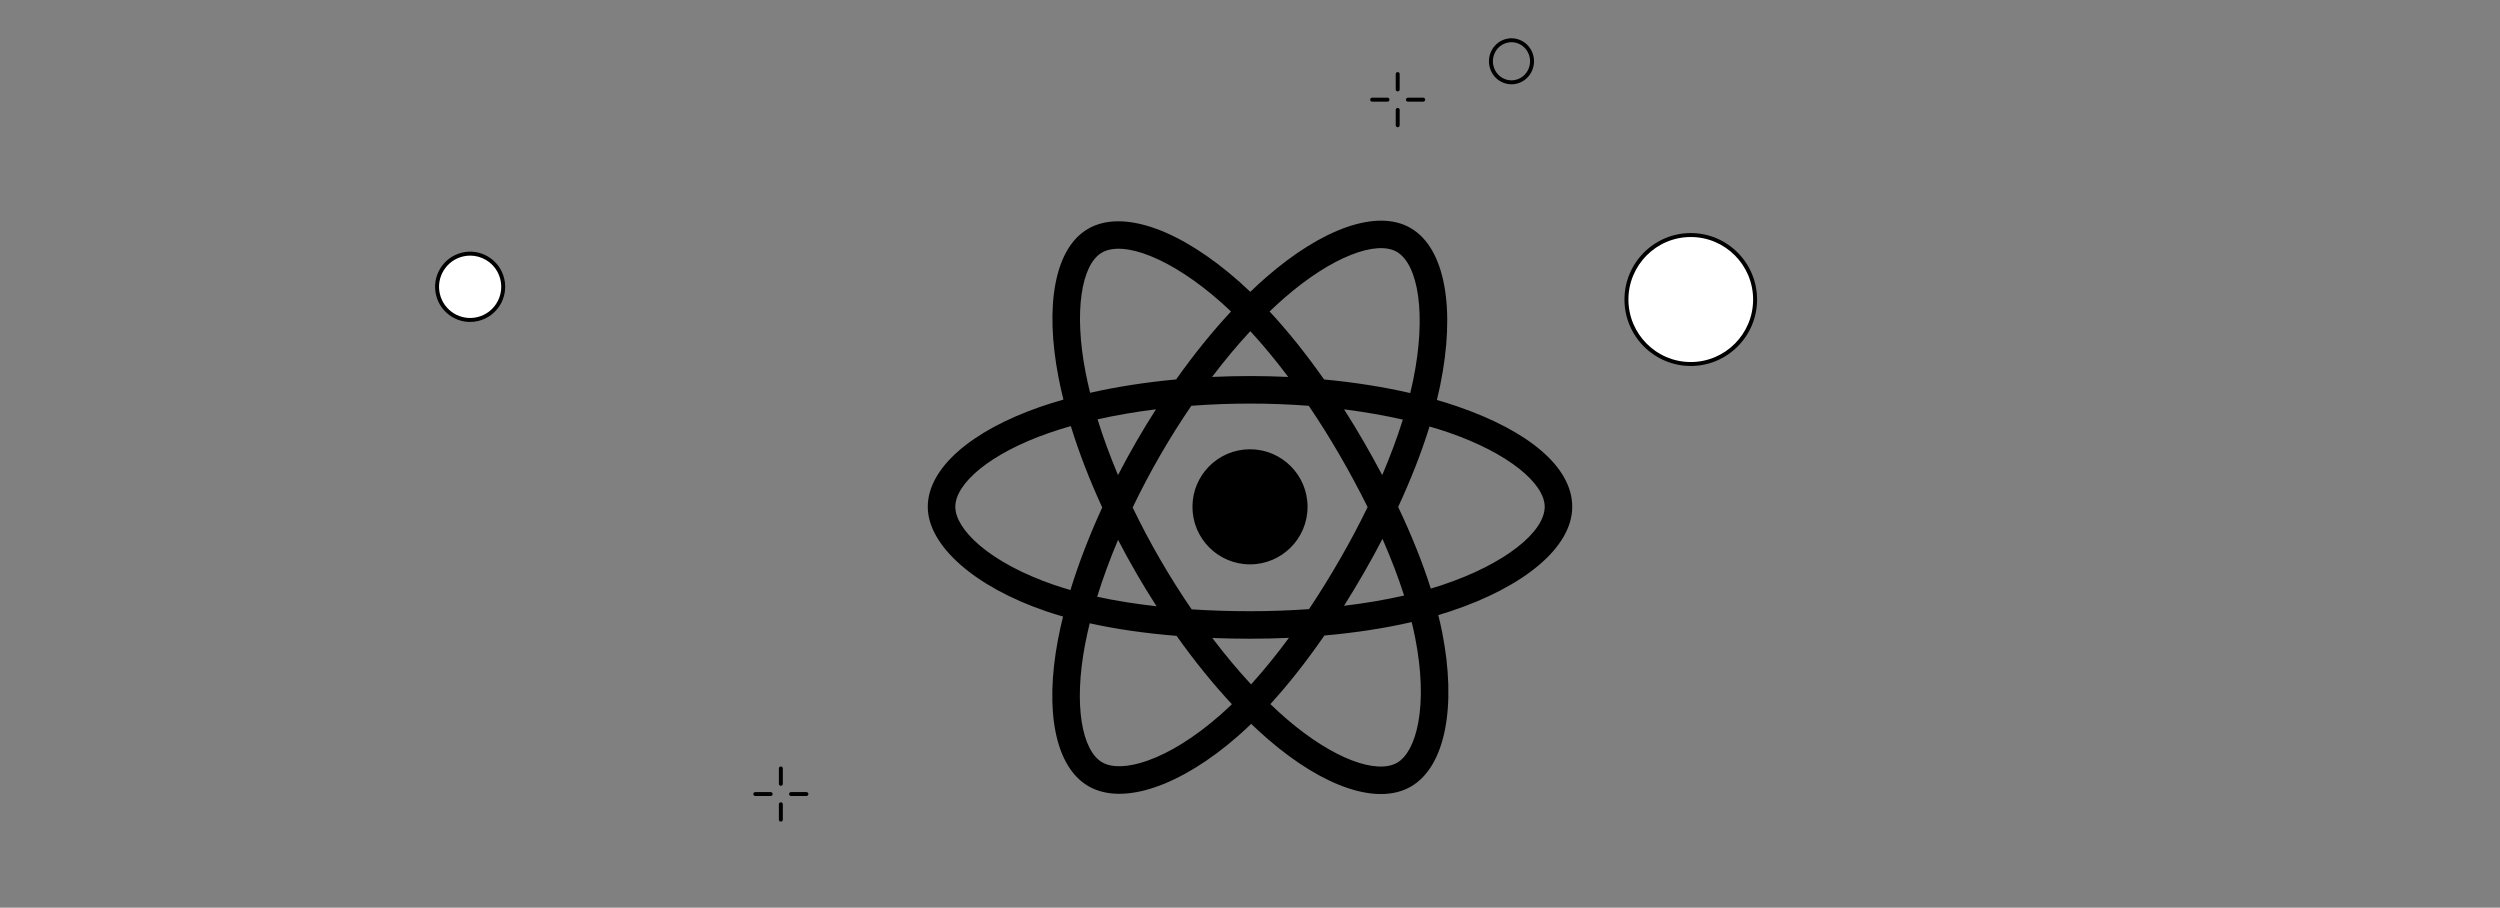 <?xml version="1.0" encoding="UTF-8"?>
<svg id="a" data-name="Layer 1" xmlns="http://www.w3.org/2000/svg" viewBox="0 0 5000 1815.38">
  <rect x="0" y="0" width="5000" height="1815.38" fill="#808080" stroke="none"/>
  <g>
    <ellipse cx="3381.53" cy="599.05" rx="128.65" ry="128.96" fill="#fff" stroke-width="0"/>
    <path d="M3381.54,731.97c-73.12,0-132.61-59.63-132.61-132.92s59.49-132.92,132.61-132.92,132.61,59.63,132.61,132.92-59.49,132.92-132.61,132.92ZM3381.54,474.05c-68.76,0-124.7,56.08-124.7,125.01s55.94,125.01,124.7,125.01,124.69-56.08,124.69-125.01-55.94-125.01-124.69-125.01Z" stroke-width="0"/>
  </g>
  <g>
    <path d="M2795.41,182.84c-2.19,0-3.96-1.77-3.96-3.96v-30.77c0-2.19,1.77-3.96,3.96-3.96s3.96,1.77,3.96,3.96v30.77c0,2.19-1.77,3.96-3.96,3.96Z" stroke-width="0"/>
    <path d="M2795.41,254.51c-2.19,0-3.96-1.77-3.96-3.96v-30.77c0-2.19,1.77-3.96,3.96-3.96s3.96,1.77,3.96,3.96v30.77c0,2.19-1.77,3.96-3.96,3.96Z" stroke-width="0"/>
    <path d="M2775,203.29h-30.7c-2.19,0-3.96-1.77-3.96-3.96s1.77-3.96,3.96-3.96h30.7c2.19,0,3.96,1.77,3.96,3.96s-1.77,3.96-3.96,3.96Z" stroke-width="0"/>
    <path d="M2846.51,203.29h-30.7c-2.19,0-3.96-1.77-3.96-3.96s1.77-3.96,3.96-3.96h30.7c2.19,0,3.96,1.77,3.96,3.96s-1.77,3.96-3.96,3.96Z" stroke-width="0"/>
  </g>
  <g>
    <path d="M1561.71,1571.6c-2.19,0-3.96-1.77-3.96-3.96v-30.77c0-2.19,1.77-3.96,3.96-3.96s3.96,1.77,3.96,3.96v30.77c0,2.19-1.77,3.96-3.96,3.96Z" stroke-width="0"/>
    <path d="M1561.71,1643.27c-2.19,0-3.96-1.77-3.96-3.96v-30.77c0-2.19,1.77-3.96,3.96-3.96s3.96,1.77,3.96,3.96v30.77c0,2.19-1.77,3.96-3.96,3.96Z" stroke-width="0"/>
    <path d="M1541.3,1592.05h-30.7c-2.19,0-3.96-1.77-3.96-3.96s1.77-3.96,3.96-3.96h30.7c2.19,0,3.96,1.77,3.96,3.96s-1.77,3.96-3.96,3.96Z" stroke-width="0"/>
    <path d="M1612.81,1592.05h-30.7c-2.19,0-3.96-1.77-3.96-3.96s1.77-3.96,3.96-3.96h30.7c2.19,0,3.96,1.77,3.96,3.96s-1.77,3.96-3.96,3.96Z" stroke-width="0"/>
  </g>
  <path d="M3022.98,168.59c-5.42,0-10.85-1.01-16.05-3.03-11.38-4.42-20.33-13.12-25.23-24.49-9.98-23.19.37-50.38,23.08-60.6,10.92-4.92,23.08-5.23,34.22-.9,11.38,4.42,20.34,13.12,25.24,24.49,9.98,23.19-.37,50.38-23.08,60.61-5.82,2.62-11.99,3.93-18.17,3.93ZM3022.96,84.44c-5.08,0-10.15,1.08-14.93,3.23-18.79,8.46-27.34,31.01-19.05,50.26,4.05,9.41,11.44,16.6,20.82,20.25,9.15,3.56,19.13,3.3,28.11-.74,18.79-8.46,27.35-31.01,19.06-50.26-4.05-9.41-11.45-16.6-20.83-20.25-4.28-1.66-8.73-2.49-13.18-2.49Z" stroke-width="0"/>
  <g>
    <ellipse cx="940.28" cy="573.6" rx="66.15" ry="66.31" fill="#fff" stroke-width="0"/>
    <path d="M940.15,643.89c-12.7,0-25.19-3.48-36.32-10.27-16.02-9.77-27.28-25.21-31.69-43.48-9.1-37.65,14.05-75.71,51.62-84.84,18.19-4.42,36.99-1.48,52.96,8.26,16.02,9.77,27.28,25.21,31.69,43.48,9.1,37.65-14.05,75.71-51.62,84.84-5.52,1.34-11.1,2-16.64,2ZM940.39,511.22c-4.91,0-9.86.59-14.76,1.78-33.33,8.1-53.88,41.87-45.8,75.29,3.92,16.21,13.91,29.92,28.12,38.58,14.17,8.64,30.85,11.24,46.97,7.33,33.33-8.1,53.88-41.87,45.8-75.29h0c-3.92-16.21-13.9-29.91-28.12-38.58-9.87-6.02-20.95-9.11-32.21-9.11Z" stroke-width="0"/>
  </g>
  <path d="M2915.29,813.02c-13.72-4.71-27.55-9.07-41.49-13.08,2.34-9.57,4.5-19.02,6.41-28.3,31.41-152.46,10.88-275.28-59.25-315.72-67.24-38.77-177.21,1.66-288.26,98.31-10.95,9.54-21.65,19.36-32.1,29.44-7-6.71-14.11-13.28-21.35-19.72-116.4-103.34-233.06-146.9-303.12-106.35-67.18,38.89-87.07,154.35-58.8,298.84,2.81,14.31,5.99,28.55,9.53,42.7-16.51,4.69-32.45,9.69-47.7,15-136.46,47.58-223.61,122.14-223.61,199.48s93.56,160,235.69,208.58c11.52,3.92,23.14,7.56,34.85,10.9-3.8,15.24-7.18,30.58-10.12,46.01-26.96,141.98-5.91,254.72,61.09,293.36,69.2,39.91,185.34-1.11,298.43-99.97,9.17-8.04,18.14-16.3,26.9-24.79,11.32,10.92,22.93,21.52,34.84,31.79,109.55,94.26,217.74,132.33,284.67,93.58,69.13-40.02,91.6-161.13,62.43-308.47-2.3-11.54-4.88-23.03-7.73-34.45,8.16-2.42,16.16-4.9,23.97-7.49,147.76-48.95,243.9-128.1,243.9-209.05s-89.96-152.69-229.17-200.61M2883.24,1170.41c-7.05,2.33-14.28,4.58-21.65,6.77-16.31-51.64-38.33-106.55-65.27-163.29,25.71-55.38,46.87-109.59,62.73-160.9,13.19,3.82,25.98,7.84,38.32,12.08,119.28,41.06,192.03,101.77,192.03,148.55,0,49.82-78.57,114.51-206.16,156.78M2830.3,1275.3c12.9,65.15,14.74,124.06,6.19,170.11-7.67,41.38-23.11,68.97-42.2,80.02-40.62,23.51-127.48-7.05-221.16-87.67-11.07-9.55-21.88-19.4-32.41-29.55,36.32-39.72,72.62-85.89,108.04-137.18,62.31-5.53,121.18-14.57,174.56-26.91,2.57,10.34,4.9,20.73,6.98,31.18M2294.96,1521.37c-39.68,14.01-71.29,14.41-90.4,3.4-40.66-23.45-57.56-113.97-34.5-235.39,2.74-14.35,5.88-28.62,9.41-42.79,52.8,11.68,111.23,20.08,173.69,25.14,35.67,50.18,73.01,96.31,110.65,136.7-8,7.74-16.19,15.28-24.55,22.62-50.01,43.71-100.12,74.73-144.29,90.32M2109.05,1170.1c-62.85-21.48-114.75-49.4-150.33-79.87-31.97-27.37-48.11-54.56-48.11-76.61,0-46.93,69.97-106.8,186.67-147.49,14.16-4.93,28.99-9.59,44.37-13.96,16.13,52.46,37.29,107.32,62.82,162.79-25.86,56.29-47.32,112.02-63.61,165.1-10.68-3.06-21.29-6.38-31.81-9.96M2171.37,745.87c-24.22-123.79-8.14-217.17,32.35-240.61,43.12-24.96,138.47,10.63,238.97,99.87,6.55,5.83,13,11.78,19.34,17.85-37.45,40.21-74.45,85.99-109.8,135.88-60.62,5.62-118.65,14.64-171.99,26.73-3.29-13.16-6.24-26.4-8.86-39.71M2727.35,883.16c-12.6-21.77-25.67-43.26-39.2-64.46,41.12,5.2,80.53,12.1,117.53,20.54-11.11,35.61-24.95,72.83-41.25,110.99-11.91-22.6-24.28-44.97-37.08-67.07M2500.62,662.33c25.4,27.52,50.83,58.23,75.85,91.56-50.75-2.4-101.59-2.41-152.34-.03,25.04-33.02,50.7-63.7,76.49-91.53M2272.44,883.53c-12.65,21.93-24.78,44.15-36.39,66.65-16.03-38.03-29.75-75.42-40.95-111.53,36.77-8.23,75.99-14.95,116.85-20.06-13.68,21.33-26.85,42.98-39.51,64.93h0ZM2313.12,1212.57c-42.22-4.71-82.02-11.09-118.79-19.1,11.38-36.75,25.4-74.94,41.78-113.79,11.65,22.51,23.84,44.75,36.54,66.69,13.06,22.56,26.58,44.65,40.47,66.19M2502.14,1368.8c-26.1-28.15-52.13-59.31-77.55-92.81,24.68.97,49.84,1.46,75.41,1.46s52.24-.59,77.8-1.73c-25.1,34.11-50.44,65.3-75.66,93.07M2764.95,1077.7c17.23,39.27,31.75,77.26,43.28,113.38-37.37,8.53-77.72,15.4-120.23,20.5,13.62-21.6,26.82-43.46,39.57-65.58,12.97-22.49,25.43-45.26,37.38-68.3M2679.87,1118.49c-19.52,33.92-40.15,67.19-61.83,99.77-39.28,2.78-78.65,4.16-118.04,4.14-40.11,0-79.13-1.25-116.7-3.69-22.25-32.5-43.27-65.83-63-99.92h0c-19.64-33.91-37.98-68.55-55-103.85,16.97-35.31,35.26-69.97,54.83-103.9h0c19.57-33.94,40.41-67.13,62.5-99.49,38.33-2.9,77.64-4.41,117.36-4.41h0c39.91,0,79.26,1.53,117.58,4.45,21.86,32.31,42.58,65.39,62.1,99.16,19.64,33.86,38.17,68.35,55.56,103.42-17.22,35.42-35.69,70.22-55.38,104.33M2793.45,503.62c43.16,24.89,59.94,125.27,32.83,256.91-1.73,8.4-3.68,16.95-5.79,25.63-53.48-12.35-111.55-21.52-172.34-27.23-35.41-50.43-72.11-96.29-108.95-135.98,9.65-9.31,19.54-18.37,29.65-27.19,95.16-82.81,184.09-115.5,224.61-92.14M2500,898.53c63.56,0,115.1,51.53,115.1,115.1s-51.53,115.1-115.1,115.1-115.1-51.53-115.1-115.1,51.53-115.1,115.1-115.1" stroke-width="0"/>
</svg>